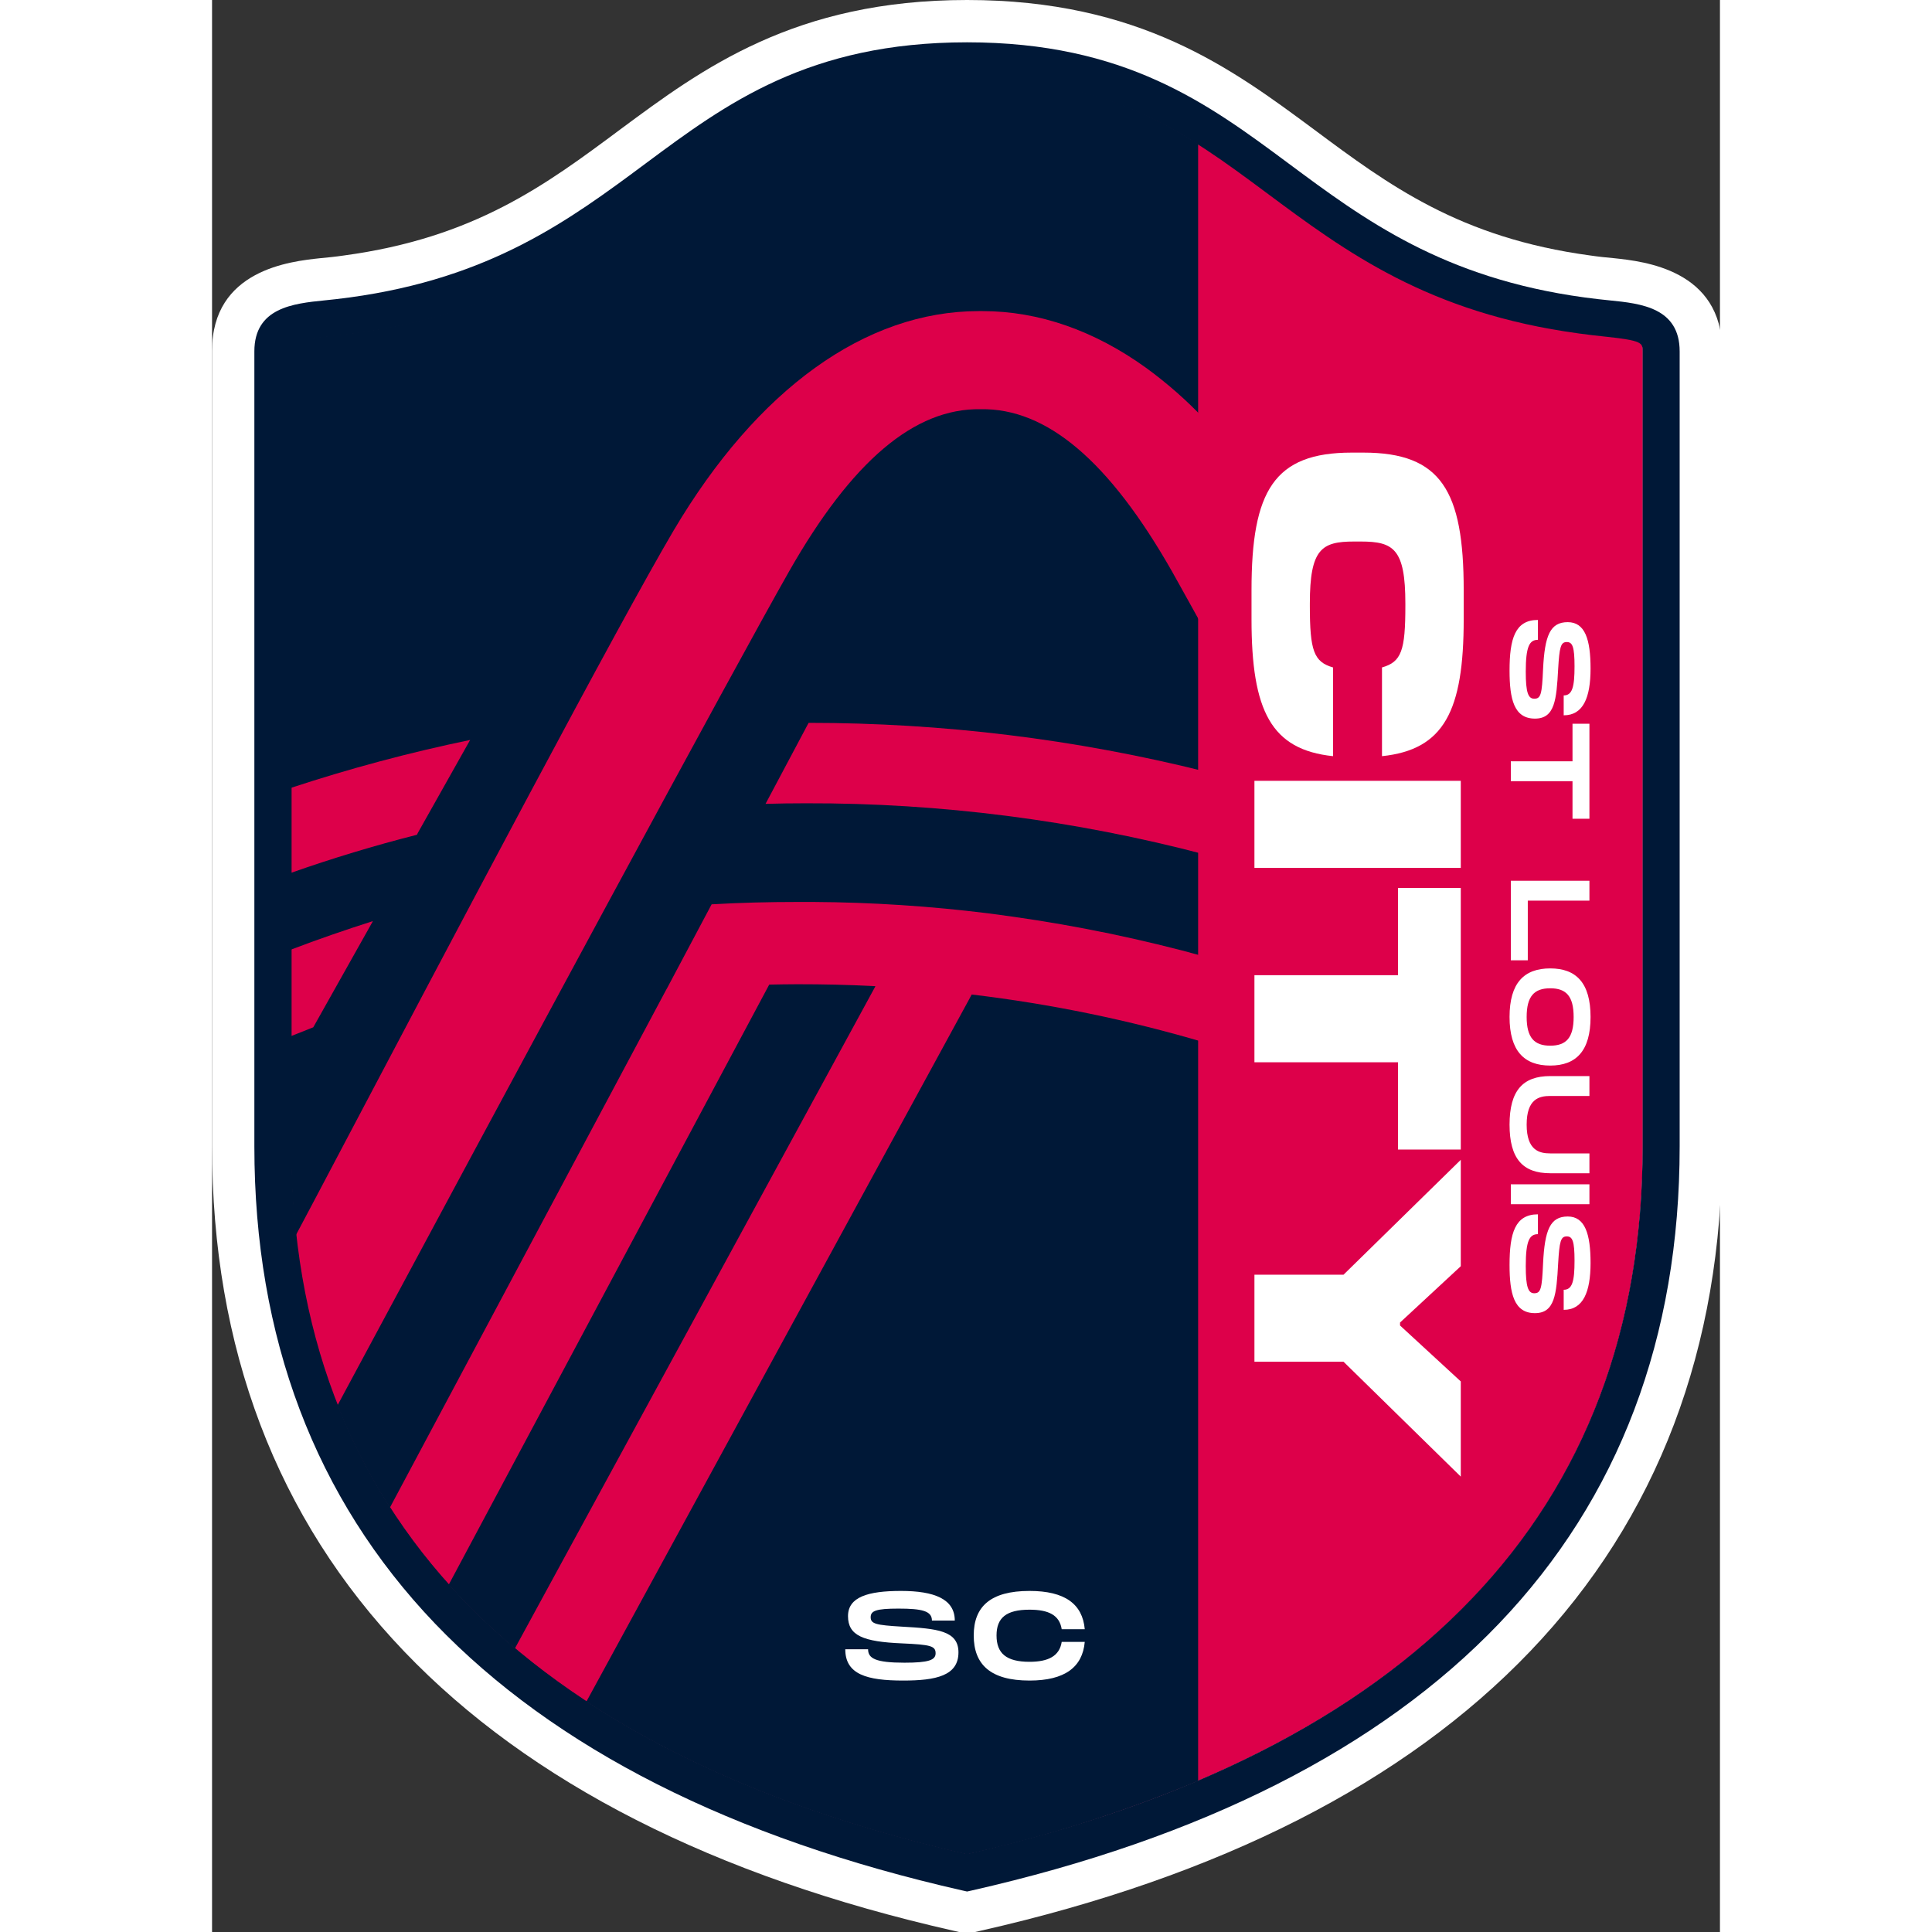 <?xml version="1.0" encoding="UTF-8"?>
<svg xmlns="http://www.w3.org/2000/svg" xmlns:xlink="http://www.w3.org/1999/xlink" width="32px" height="32px" viewBox="0 0 32 41" version="1.1">
<rect x="0" y="0" width="32" height="41" fill="#333333" stroke="none"/>
<g id="surface1">
<path style=" stroke:none;fill-rule:nonzero;fill:rgb(100%,100%,100%);fill-opacity:1;" d="M 29.758 5.48 C 29.598 5.465 29.43 5.449 29.25 5.422 C 26.477 5.047 24.973 3.93 23.383 2.746 C 21.648 1.461 19.688 0 16.023 0 C 12.359 0 10.398 1.461 8.664 2.746 C 7.074 3.93 5.57 5.047 2.797 5.422 C 2.613 5.449 2.449 5.465 2.289 5.48 C 1.664 5.547 0 5.723 0 7.445 L 0 24.316 C 0 28.609 1.371 32.219 4.078 35.047 C 6.738 37.828 10.66 39.824 15.734 40.973 L 16.023 41.039 L 16.312 40.973 C 21.387 39.824 25.309 37.828 27.969 35.047 C 30.676 32.219 32.047 28.609 32.047 24.316 L 32.047 7.445 C 32.047 5.723 30.383 5.547 29.758 5.48 Z M 29.758 5.48 "/>
<path style=" stroke:none;fill-rule:nonzero;fill:rgb(86.667%,0%,29.02%);fill-opacity:1;" d="M 16.02 1.656 C 12.922 1.656 11.344 2.832 9.676 4.07 C 7.98 5.328 6.23 6.633 3.023 7.066 C 2.82 7.094 2.637 7.113 2.461 7.133 C 1.676 7.215 1.676 7.27 1.676 7.449 L 1.676 24.324 C 1.676 28.184 2.895 31.41 5.297 33.926 C 7.711 36.449 11.316 38.273 16.02 39.352 C 20.723 38.273 24.328 36.449 26.746 33.926 C 29.148 31.41 30.363 28.184 30.363 24.324 L 30.363 7.449 C 30.363 7.27 30.363 7.215 29.578 7.133 C 29.406 7.113 29.219 7.094 29.02 7.066 C 25.812 6.633 24.059 5.328 22.367 4.07 C 20.695 2.832 19.121 1.656 16.02 1.656 Z M 16.02 1.656 "/>
<path style=" stroke:none;fill-rule:nonzero;fill:rgb(0%,9.412%,21.569%);fill-opacity:1;" d="M 20.926 3.055 L 20.926 37.793 C 19.34 38.457 17.699 38.977 16.02 39.352 C 11.316 38.277 7.711 36.449 5.297 33.926 C 2.895 31.41 1.676 28.184 1.676 24.324 L 1.676 7.449 C 1.676 7.27 1.676 7.215 2.461 7.133 C 2.637 7.113 2.82 7.094 3.023 7.066 C 6.23 6.633 7.98 5.328 9.672 4.07 C 11.344 2.828 12.922 1.656 16.02 1.656 C 18.238 1.656 19.676 2.258 20.926 3.055 Z M 20.926 3.055 "/>
<path style=" stroke:none;fill-rule:nonzero;fill:rgb(86.667%,0%,29.02%);fill-opacity:1;" d="M 19.82 7.805 C 18.723 7.016 17.547 6.602 16.348 6.602 L 16.273 6.602 C 13.867 6.602 11.57 8.258 9.793 11.262 C 8.633 13.23 5.336 19.469 2.152 25.508 C 2.027 25.742 1.902 25.977 1.777 26.215 C 1.91 27.449 2.207 28.664 2.66 29.828 C 6.414 22.832 11.043 14.242 12.246 12.125 C 13.578 9.785 14.906 8.66 16.312 8.684 C 17.715 8.66 19.039 9.785 20.371 12.125 C 20.539 12.426 20.777 12.852 21.07 13.383 L 21.07 8.906 C 20.688 8.5 20.27 8.133 19.82 7.805 Z M 19.82 7.805 "/>
<path style=" stroke:none;fill-rule:nonzero;fill:rgb(86.667%,0%,29.02%);fill-opacity:1;" d="M 4.367 17.676 L 5.477 15.703 C 4.191 15.969 2.922 16.309 1.676 16.719 L 1.676 18.523 C 2.551 18.215 3.441 17.945 4.348 17.715 Z M 4.367 17.676 "/>
<path style=" stroke:none;fill-rule:nonzero;fill:rgb(86.667%,0%,29.02%);fill-opacity:1;" d="M 3.414 19.547 C 2.828 19.734 2.246 19.934 1.676 20.152 L 1.676 21.988 C 1.832 21.926 1.988 21.863 2.148 21.801 Z M 3.414 19.547 "/>
<path style=" stroke:none;fill-rule:nonzero;fill:rgb(86.667%,0%,29.02%);fill-opacity:1;" d="M 11.746 17.059 C 12.027 17.051 12.312 17.047 12.598 17.047 C 15.457 17.039 18.309 17.406 21.07 18.133 L 21.07 16.371 C 18.32 15.684 15.496 15.34 12.66 15.34 Z M 11.746 17.059 "/>
<path style=" stroke:none;fill-rule:nonzero;fill:rgb(86.667%,0%,29.02%);fill-opacity:1;" d="M 16.477 19.383 C 15.246 19.23 14.004 19.148 12.762 19.141 C 12.648 19.141 12.539 19.141 12.426 19.141 C 11.816 19.141 11.207 19.156 10.602 19.191 L 9.664 20.957 L 9.629 21.02 L 3.773 31.996 C 4.145 32.57 4.562 33.117 5.023 33.629 L 11.824 20.895 C 12.023 20.891 12.23 20.887 12.43 20.887 C 12.965 20.887 13.496 20.898 14.023 20.926 C 14.043 20.926 14.059 20.926 14.078 20.93 L 14.027 21.023 L 6.426 34.984 C 6.91 35.387 7.418 35.766 7.945 36.109 L 16.062 21.215 L 16.121 21.105 C 17.797 21.305 19.453 21.645 21.07 22.125 L 21.07 20.301 C 19.73 19.93 18.367 19.648 16.992 19.453 C 16.82 19.43 16.648 19.406 16.477 19.383 Z M 16.477 19.383 "/>
<path style=" stroke:none;fill-rule:nonzero;fill:rgb(0%,9.412%,21.569%);fill-opacity:1;" d="M 29.664 6.375 C 29.512 6.359 29.324 6.34 29.125 6.312 C 26.121 5.902 24.453 4.664 22.84 3.465 C 21.141 2.203 19.383 0.898 16.023 0.898 C 12.66 0.898 10.906 2.203 9.207 3.465 C 7.594 4.664 5.926 5.902 2.922 6.312 C 2.723 6.34 2.535 6.359 2.383 6.375 C 1.723 6.441 0.898 6.531 0.898 7.457 L 0.898 24.328 C 0.898 28.387 2.188 31.793 4.73 34.453 C 7.27 37.105 11.039 39.012 15.934 40.121 L 16.023 40.141 L 16.113 40.121 C 21.008 39.012 24.777 37.105 27.312 34.453 C 29.855 31.793 31.145 28.387 31.145 24.328 L 31.145 7.457 C 31.145 6.531 30.324 6.441 29.664 6.375 Z M 30.359 7.457 L 30.359 24.328 C 30.359 28.184 29.141 31.41 26.738 33.922 C 24.328 36.445 20.723 38.27 16.023 39.344 C 11.324 38.27 7.719 36.445 5.305 33.922 C 2.906 31.41 1.688 28.184 1.688 24.328 L 1.688 7.457 C 1.688 7.281 1.688 7.227 2.465 7.145 C 2.66 7.125 2.832 7.105 3.027 7.078 C 6.238 6.645 7.988 5.344 9.684 4.082 C 11.352 2.844 12.926 1.672 16.023 1.672 C 19.121 1.672 20.695 2.844 22.363 4.082 C 24.059 5.344 25.809 6.645 29.016 7.078 C 29.211 7.105 29.387 7.125 29.578 7.145 C 30.359 7.227 30.359 7.281 30.359 7.457 Z M 30.359 7.457 "/>
<path style=" stroke:none;fill-rule:nonzero;fill:rgb(100%,100%,100%);fill-opacity:1;" d="M 22.059 12.523 C 22.059 10.414 22.539 9.605 24.184 9.605 L 24.434 9.605 C 26.082 9.605 26.562 10.414 26.562 12.523 L 26.562 13.141 C 26.562 15.09 26.145 15.91 24.828 16.047 L 24.828 14.164 C 25.242 14.047 25.324 13.805 25.324 12.855 L 25.324 12.809 C 25.324 11.648 25.074 11.492 24.379 11.492 L 24.234 11.492 C 23.547 11.492 23.297 11.648 23.297 12.809 L 23.297 12.855 C 23.297 13.805 23.379 14.047 23.789 14.164 L 23.789 16.047 C 22.477 15.91 22.059 15.09 22.059 13.141 Z M 22.059 12.523 "/>
<path style=" stroke:none;fill-rule:nonzero;fill:rgb(100%,100%,100%);fill-opacity:1;" d="M 22.121 16.57 L 26.5 16.57 L 26.5 18.418 L 22.121 18.418 Z M 22.121 16.57 "/>
<path style=" stroke:none;fill-rule:nonzero;fill:rgb(100%,100%,100%);fill-opacity:1;" d="M 22.121 20.695 L 25.168 20.695 L 25.168 18.844 L 26.5 18.844 L 26.5 24.395 L 25.168 24.395 L 25.168 22.543 L 22.121 22.543 Z M 22.121 20.695 "/>
<path style=" stroke:none;fill-rule:nonzero;fill:rgb(100%,100%,100%);fill-opacity:1;" d="M 22.121 27.051 L 24.012 27.051 L 26.5 24.613 L 26.5 26.871 L 25.211 28.066 L 25.211 28.129 L 26.5 29.316 L 26.5 31.336 L 24.012 28.898 L 22.121 28.898 Z M 22.121 27.051 "/>
<path style=" stroke:none;fill-rule:nonzero;fill:rgb(100%,100%,100%);fill-opacity:1;" d="M 28.137 13.578 C 27.957 13.578 27.879 13.719 27.879 14.254 C 27.879 14.695 27.93 14.828 28.059 14.828 C 28.199 14.828 28.223 14.734 28.246 14.203 C 28.281 13.488 28.395 13.203 28.77 13.203 C 29.137 13.203 29.254 13.57 29.254 14.188 C 29.254 14.805 29.098 15.18 28.684 15.18 L 28.684 14.758 C 28.867 14.758 28.914 14.578 28.914 14.141 C 28.914 13.727 28.871 13.625 28.75 13.625 C 28.621 13.625 28.594 13.727 28.566 14.203 C 28.531 14.852 28.496 15.25 28.074 15.25 C 27.629 15.25 27.535 14.836 27.535 14.23 C 27.535 13.555 27.652 13.156 28.137 13.156 Z M 28.137 13.578 "/>
<path style=" stroke:none;fill-rule:nonzero;fill:rgb(100%,100%,100%);fill-opacity:1;" d="M 28.871 17.375 L 28.871 16.578 L 27.562 16.578 L 27.562 16.156 L 28.871 16.156 L 28.871 15.359 L 29.23 15.359 L 29.23 17.375 Z M 28.871 17.375 "/>
<path style=" stroke:none;fill-rule:nonzero;fill:rgb(100%,100%,100%);fill-opacity:1;" d="M 27.922 20.379 L 27.562 20.379 L 27.562 18.691 L 29.23 18.691 L 29.23 19.113 L 27.922 19.113 Z M 27.922 20.379 "/>
<path style=" stroke:none;fill-rule:nonzero;fill:rgb(100%,100%,100%);fill-opacity:1;" d="M 28.398 20.551 C 28.949 20.551 29.254 20.859 29.254 21.582 C 29.254 22.301 28.949 22.613 28.398 22.613 C 27.844 22.613 27.535 22.301 27.535 21.582 C 27.535 20.859 27.844 20.551 28.398 20.551 Z M 28.398 22.191 C 28.738 22.191 28.895 22.023 28.895 21.582 C 28.895 21.141 28.738 20.973 28.398 20.973 C 28.055 20.973 27.898 21.145 27.898 21.582 C 27.898 22.02 28.059 22.191 28.398 22.191 Z M 28.398 22.191 "/>
<path style=" stroke:none;fill-rule:nonzero;fill:rgb(100%,100%,100%);fill-opacity:1;" d="M 27.535 23.867 C 27.535 23.145 27.816 22.836 28.398 22.836 L 29.23 22.836 L 29.23 23.258 L 28.398 23.258 C 28.164 23.258 27.898 23.32 27.898 23.867 C 27.898 24.414 28.168 24.477 28.398 24.477 L 29.23 24.477 L 29.23 24.898 L 28.398 24.898 C 27.816 24.898 27.535 24.59 27.535 23.867 Z M 27.535 23.867 "/>
<path style=" stroke:none;fill-rule:nonzero;fill:rgb(100%,100%,100%);fill-opacity:1;" d="M 27.562 25.555 L 27.562 25.133 L 29.23 25.133 L 29.23 25.555 Z M 27.562 25.555 "/>
<path style=" stroke:none;fill-rule:nonzero;fill:rgb(100%,100%,100%);fill-opacity:1;" d="M 28.137 26.191 C 27.957 26.191 27.879 26.332 27.879 26.867 C 27.879 27.309 27.93 27.445 28.059 27.445 C 28.199 27.445 28.223 27.348 28.246 26.816 C 28.281 26.102 28.395 25.816 28.77 25.816 C 29.137 25.816 29.254 26.188 29.254 26.801 C 29.254 27.418 29.098 27.797 28.684 27.797 L 28.684 27.371 C 28.867 27.371 28.914 27.191 28.914 26.754 C 28.914 26.34 28.871 26.238 28.75 26.238 C 28.621 26.238 28.594 26.34 28.566 26.816 C 28.531 27.465 28.496 27.867 28.074 27.867 C 27.629 27.867 27.535 27.449 27.535 26.844 C 27.535 26.168 27.652 25.77 28.137 25.77 Z M 28.137 26.191 "/>
<path style=" stroke:none;fill-rule:nonzero;fill:rgb(100%,100%,100%);fill-opacity:1;" d="M 13.922 35 C 13.922 35.195 14.082 35.285 14.695 35.285 C 15.203 35.285 15.355 35.23 15.355 35.086 C 15.355 34.93 15.25 34.902 14.641 34.875 C 13.82 34.84 13.496 34.711 13.496 34.297 C 13.496 33.891 13.918 33.762 14.621 33.762 C 15.328 33.762 15.762 33.934 15.762 34.391 L 15.277 34.391 C 15.277 34.188 15.07 34.137 14.566 34.137 C 14.09 34.137 13.977 34.184 13.977 34.32 C 13.977 34.461 14.09 34.488 14.641 34.52 C 15.383 34.562 15.84 34.602 15.84 35.066 C 15.84 35.562 15.363 35.664 14.668 35.664 C 13.898 35.664 13.438 35.535 13.438 35 Z M 13.922 35 "/>
<path style=" stroke:none;fill-rule:nonzero;fill:rgb(100%,100%,100%);fill-opacity:1;" d="M 17.348 33.762 C 18.098 33.762 18.473 34.039 18.52 34.574 L 18.031 34.574 C 17.984 34.273 17.75 34.16 17.348 34.16 C 16.855 34.16 16.648 34.332 16.648 34.707 C 16.648 35.09 16.859 35.266 17.348 35.266 C 17.746 35.266 17.984 35.145 18.031 34.844 L 18.52 34.844 C 18.473 35.379 18.098 35.664 17.348 35.664 C 16.52 35.664 16.164 35.324 16.164 34.707 C 16.164 34.094 16.52 33.762 17.348 33.762 Z M 17.348 33.762 "/>
</g>
</svg>
